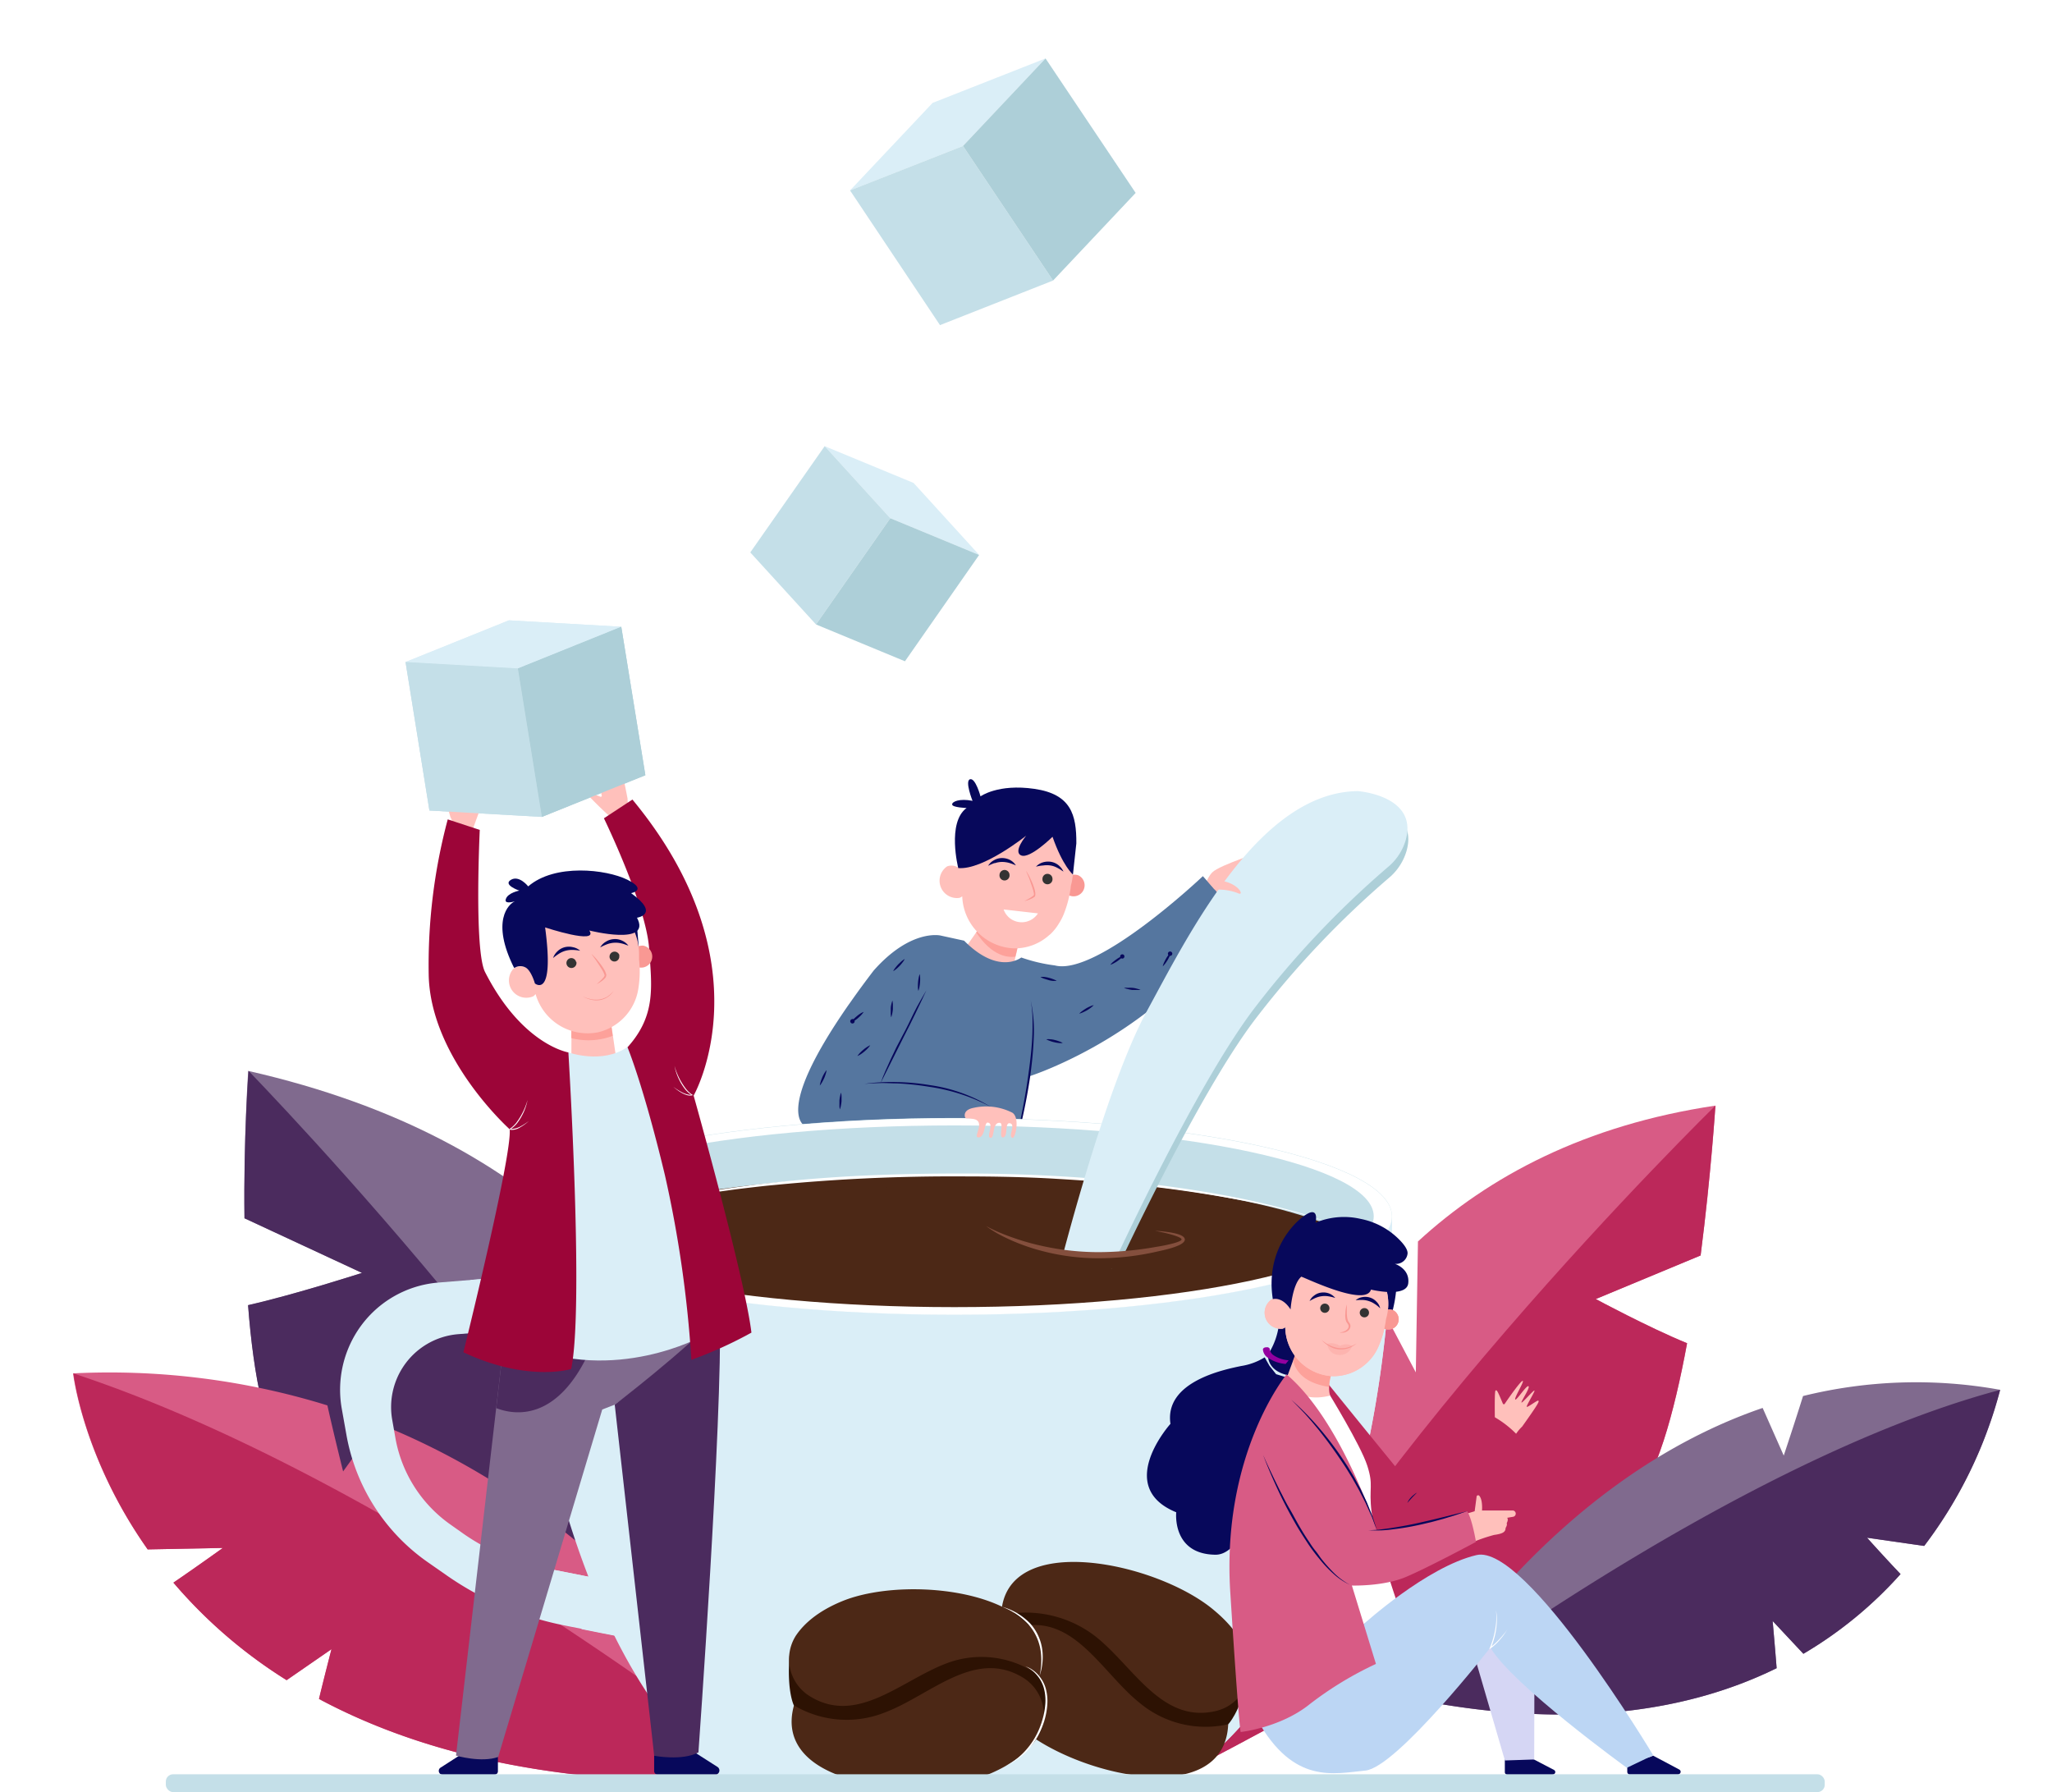 <svg id="Слой_1" data-name="Слой 1" xmlns="http://www.w3.org/2000/svg" viewBox="0 0 355 310"><defs><style>.cls-1{fill:#fff;}.cls-2{fill:#07085b;}.cls-3{fill:#daeef7;}.cls-4{fill:#c4dfe8;}.cls-5{fill:#adcfd8;}.cls-6{fill:#d85b85;}.cls-7{fill:#bc285a;}.cls-8{fill:#806a8e;}.cls-9{fill:#4b2b5e;}.cls-10{fill:#ffc0bb;}.cls-11{fill:#fc8d84;opacity:0.6;}.cls-11,.cls-14,.cls-24{isolation:isolate;}.cls-12{fill:#55769f;}.cls-13,.cls-14{fill:#4c2816;}.cls-14{opacity:0.5;}.cls-15{fill:#2d1203;}.cls-16{fill:#94009f;}.cls-17{fill:#d5d6f4;}.cls-18{fill:#bcd6f4;}.cls-19{fill:#844f3d;}.cls-20{fill:#06bfad;}.cls-21{fill:#9c0538;}.cls-22,.cls-24{fill:#f99893;}.cls-23{fill:#333;}.cls-24{opacity:0.3;}</style></defs><title>main screen4</title><g id="Layer_1" data-name="Layer 1"><rect class="cls-1" width="355" height="310"/><path class="cls-2" d="M281.52,303.7v2.84a.49.49,0,0,0,.52.43h8.13c.59,0,.81-.63.31-.89L286,303.7A5.13,5.13,0,0,1,281.52,303.7Z"/><path class="cls-2" d="M260.34,303.9v2.68a.45.45,0,0,0,.49.41h7.68c.56,0,.77-.6.3-.84l-4.31-2.25A4.88,4.88,0,0,1,260.34,303.9Z"/><polygon class="cls-3" points="107.5 108.42 107.5 108.42 107.5 108.42 88.04 107.31 70.16 114.52 70.14 114.53 70.14 114.53 70.14 114.53 70.14 114.53 89.6 115.63 107.48 108.42 107.5 108.42 107.5 108.42"/><polygon class="cls-4" points="74.29 140.21 70.16 114.52 89.6 115.63 93.75 141.31 74.29 140.21"/><polygon class="cls-5" points="107.48 108.42 111.65 134.1 93.75 141.31 89.6 115.63 107.48 108.42"/><path class="cls-6" d="M276.07,224.7l18.14-7.54c1.83-14,2.56-25.91,2.56-25.91-22.5,3.36-39.14,12.18-51.46,23.5l-.37,22.65-7.58-14.34c-28.33,33.65-27,80.73-27,80.73s60.87-31.84,71.88-43.44c4.25-4.48,7.39-15.8,9.64-28C285.17,229.61,276.07,224.7,276.07,224.7Z"/><path class="cls-7" d="M296.77,191.26s-68.09,66.62-86.43,112.54c0,0,60.87-31.84,71.88-43.44,4.25-4.48,7.39-15.8,9.64-28-6.69-2.74-15.79-7.64-15.79-7.64l18.14-7.54C296,203.13,296.77,191.26,296.77,191.26Z"/><path class="cls-8" d="M346,240.41a81.55,81.55,0,0,0-34.07,1.08c-1.47,4.71-3.34,10.3-3.34,10.3l-3.65-8.24c-38.19,13.07-59.4,50.56-59.4,50.56,27.1,5.19,47.11,1.68,61.82-5.54-.25-3.29-.69-8.17-.69-8.17l5.32,5.68a70.39,70.39,0,0,0,16.81-13.79C326,269.35,323,266,323,266l9.89,1.42A76.69,76.69,0,0,0,346,240.41Z"/><path class="cls-9" d="M307.36,288.57c-.25-3.29-.69-8.17-.69-8.17l5.32,5.68a70.39,70.39,0,0,0,16.81-13.79C326,269.35,323,266,323,266l9.89,1.42a76.62,76.62,0,0,0,13.15-27c-45.68,12.16-100.46,53.7-100.46,53.7C272.64,299.3,292.65,295.79,307.36,288.57Z"/><path class="cls-8" d="M62.63,220.19l-20.34-9.45c-.17-13.86.65-25.49.65-25.49,26.08,5.92,44.47,16.45,57.4,28.9l-2.77,22.06,11-13c28.67,36,20.45,81.65,20.45,81.65s-67.34-38.12-78.69-50.69c-4.38-4.85-6.47-16.22-7.4-28.36C51.19,223.89,62.63,220.19,62.63,220.19Z"/><path class="cls-9" d="M43,185.25S113.87,258,129,304.81c0,0-67.34-38.12-78.69-50.69-4.38-4.85-6.47-16.22-7.4-28.36,8.28-1.87,19.72-5.57,19.72-5.57L42.3,210.74C42.12,196.88,43,185.25,43,185.25Z"/><path class="cls-6" d="M12.64,237.57a127.51,127.51,0,0,1,44,5.54c1.16,5.21,2.72,11.42,2.72,11.42l6-8.32c47.4,18.87,69,61.57,69,61.57-35.89,2-61.25-4.3-79.16-13.89.83-3.47,2.16-8.61,2.16-8.61l-7.76,5.36A84.46,84.46,0,0,1,30,273.77c4.06-2.77,8.55-6,8.55-6l-13,.25C14.28,252.12,12.64,237.57,12.64,237.57Z"/><path class="cls-7" d="M55.18,293.89c.83-3.47,2.16-8.61,2.16-8.61l-7.76,5.36A84.46,84.46,0,0,1,30,273.77c4.06-2.77,8.55-6,8.55-6l-13,.25c-11.2-15.89-12.84-30.44-12.84-30.44,57.25,18.86,121.7,70.21,121.7,70.21C98.45,309.81,73.09,303.48,55.18,293.89Z"/><path class="cls-1" d="M191.49,290.62a4.53,4.53,0,0,1,1.22.57,5.42,5.42,0,0,1,1,.85,6.11,6.11,0,0,1,1.35,2.34,8.51,8.51,0,0,1,.32,2.7,12.17,12.17,0,0,1-.42,2.68,14.4,14.4,0,0,1-.93,2.55,12.93,12.93,0,0,1-1.45,2.28,11.34,11.34,0,0,1-4.19,3.3,10.91,10.91,0,0,0,2.17-1.53,12.26,12.26,0,0,0,1.8-1.94,13.34,13.34,0,0,0,1.37-2.26,14.47,14.47,0,0,0,.89-2.49,12.7,12.7,0,0,0,.42-2.6,8.19,8.19,0,0,0-.25-2.61,5.92,5.92,0,0,0-1.21-2.3A5.5,5.5,0,0,0,191.49,290.62Z"/><path class="cls-1" d="M194,292.23a11.94,11.94,0,0,0,.2-3.77,9.39,9.39,0,0,0-1.11-3.54c-.08-.13-.15-.27-.24-.4l-.26-.38a8.06,8.06,0,0,0-.59-.72q-.31-.35-.66-.66l-.36-.3-.18-.16-.19-.13a14,14,0,0,0-3.31-1.79,11.31,11.31,0,0,1,3.47,1.56,8.2,8.2,0,0,1,1.47,1.25,9.09,9.09,0,0,1,.63.74l.27.4a2.91,2.91,0,0,1,.25.42,8.27,8.27,0,0,1,.75,1.79,8.8,8.8,0,0,1,.33,1.9A9.94,9.94,0,0,1,194,292.23Z"/><path class="cls-10" d="M166.46,164.77s6.69,4.15,6.88,3.94,1.93-.78,1.91-1,.92-4.48.92-4.48l-5.14-5-4.57,6.52Z"/><path class="cls-10" d="M219,147.07s-8,2.55-9.27,3.83S208,155,208,155l1.79,2.12Z"/><path class="cls-11" d="M175.67,165.49c-1.26.16-4,0-6.78-4.19l2.14-3,5.14,5S176,164.35,175.67,165.49Z"/><path class="cls-12" d="M208.1,151.56S189.78,168.93,182.48,167a28.13,28.13,0,0,1-5.8-1.37s-3.88,3.15-9.89-2.91l-4.08-.89s-5.14-1.22-11.58,6.08c-1.46,1.91-2.76,3.68-3.92,5.34l-.36.5c-13.74,19.72-7.23,21.28-7.16,21.22l35.55,4.85,1.25-5.18,1.65-8.48s23.33-7.4,35.71-28.09Z"/><path class="cls-1" d="M181.26,157.7a2.8,2.8,0,0,1-5.32-.83Z"/><path class="cls-2" d="M175.24,199.85c.33-1.08.61-2.18.9-3.28s.53-2.2.78-3.31.47-2.22.68-3.33.4-2.24.57-3.36c.31-2.25.57-4.51.66-6.78a25.22,25.22,0,0,0-.52-6.77,20,20,0,0,1,.32,3.37c0,1.13,0,2.26-.07,3.39s-.17,2.25-.3,3.38-.28,2.24-.44,3.36c-.32,2.24-.73,4.47-1.17,6.69-.21,1.11-.44,2.22-.68,3.32S175.49,198.75,175.24,199.85Z"/><path class="cls-3" d="M92.4,220.52l-16.54,1.34a18.46,18.46,0,0,0-14,8.34h0a18.75,18.75,0,0,0-2.74,13.45l.82,4.6a34.11,34.11,0,0,0,14.09,22l3.31,2.31a53.83,53.83,0,0,0,20.25,8.6l14.56,2.89ZM94,271.2a36.73,36.73,0,0,1-13.78-5.86L78,263.77a23.26,23.26,0,0,1-9.59-15l-.55-3.14a12.66,12.66,0,0,1,1.86-9.15h0a12.62,12.62,0,0,1,9.54-5.69l11.26-.9,13.43,43.28Z"/><path class="cls-3" d="M100.64,281.82l8,1.59c.45-2.47.91-5,.91-5.17s-5.26-11.1-5.26-11.1l-2,.69,1.65,5.33-8-1.58Z"/><path class="cls-3" d="M92.4,220.52l-11,.89,3.54,8.91,5.54-.44,2.31,7.43a11.15,11.15,0,0,0,1.06-.51,68.94,68.94,0,0,0,1.31-7.28Z"/><path class="cls-3" d="M240.45,209.87l-.81-.1-74.46,1.83-75.26-1.85-.14.08a.53.53,0,0,0-.23.49c0,6.52,3.39,70,34.74,96.82,0,0,21.46,2.76,40.89,2.41,19.44.35,43.89-5.51,43.89-5.51,31.23-26.7,31.78-86.76,31.74-93.65A.51.51,0,0,0,240.45,209.87Z"/><path class="cls-3" d="M240.81,210.39a.51.51,0,0,0-.36-.52l-.81-.1-74.46,1.83-4.53-.11c15.92,8.28,30.7,20.48,31.46,37.33,1.22,27.35-17.75,54-45.55,59.63a143.16,143.16,0,0,0,18.62,1.1c19.44.35,43.89-5.51,43.89-5.51C240.3,277.34,240.85,217.28,240.81,210.39Z"/><path class="cls-4" d="M240.81,210.39c0,9.37-34,17-75.7,17s-75.56-7.6-75.56-17,33.83-17,75.56-17S240.81,201,240.81,210.39Z"/><path class="cls-13" d="M98.87,218.39l23.37,5.28L140.76,226l25.16.53,24.63-1.06,15.89-1.69,14-2.75,9.89-3.49s2.56-2,4.42-3.31c-10.79-6.42-38.49-11-70.86-11-32.83,0-60.76,4.7-71.18,11.27Z"/><path class="cls-14" d="M225.59,212.21a1.22,1.22,0,0,0-.85-.73,265.57,265.57,0,0,0-58-6.34h-.3a265.57,265.57,0,0,0-58,6.34,1.22,1.22,0,0,0-.85.73c-.29.67-.18,1.82,2.62,3.15a49.88,49.88,0,0,0,23.32,1.11,160.23,160.23,0,0,1,66,0,49.88,49.88,0,0,0,23.32-1.11C225.77,214,225.89,212.88,225.59,212.21Z"/><path class="cls-1" d="M102,210.9a78.78,78.78,0,0,1,7.83-2.28c2.67-.67,5.33-1.24,8-1.72s5.36-.93,8-1.31c1.35-.2,2.7-.37,4-.55s2.7-.33,4-.47c5.41-.6,10.84-1,16.27-1.24S161,203,166.41,203A283.59,283.59,0,0,1,199,204.82c5.4.66,10.78,1.49,16.11,2.59,2.66.56,5.31,1.18,7.94,1.9a68,68,0,0,1,7.75,2.52q-.94-.37-1.92-.69l-1.94-.61c-1.3-.39-2.61-.75-3.93-1.09q-3.94-1-8-1.77c-5.33-1-10.71-1.83-16.11-2.44s-10.81-1-16.23-1.32-10.86-.41-16.29-.41A315.55,315.55,0,0,0,133.82,205c-1.35.12-2.7.28-4,.43s-2.7.32-4,.51c-2.69.36-5.38.77-8,1.24s-5.34,1-8,1.6c-1.33.3-2.65.62-4,1S103.26,210.45,102,210.9Z"/><path class="cls-1" d="M165.11,193.43c-41.73,0-75.56,7.59-75.56,17s33.83,17,75.56,17,75.7-7.6,75.7-17S206.84,193.43,165.11,193.43Zm0,32.68c-40,0-72.4-7-72.4-15.72s32.41-15.71,72.4-15.71,72.55,7,72.55,15.71S205.1,226.11,165.11,226.11Z"/><path class="cls-15" d="M173.25,279.36s-3.9,7.49-2.52,10.86,39.93,11.7,39.93,11.7l1.82-3.65s1.93-1.88,3.36-7.84-29-13.25-29-13.25Z"/><path class="cls-13" d="M173.21,279.41A19.75,19.75,0,0,1,189.43,283c6.58,5.13,11.44,15.12,20.8,13a7.51,7.51,0,0,0,5.75-8.93c0-.15-.07-.29-.11-.43-.67-2.36-2.3-5.12-5.73-8C200.36,270.24,173.66,264.5,173.21,279.41Z"/><path class="cls-13" d="M212.48,298.27a17.78,17.78,0,0,1-15.33-3.71c-6.51-5.2-11.25-15.25-20.64-13.19a7.5,7.5,0,0,0-5.85,8.84c0,.15.06.3.1.45.64,2.36,2.24,5.14,5.63,8.09C186.07,307.19,211.85,313.18,212.48,298.27Z"/><path class="cls-10" d="M260,242.81a.2.2,0,0,0,.25.09.2.2,0,0,0,.09-.09c.67-1,2.82-4.05,3.1-3.94s-1.5,2.94-1.3,3.21,1.94-2.5,2.29-2.29-1.33,2.68-1.21,2.82,2-2.07,2.23-2.07-1.41,2.59-1.32,2.8,1.85-1.19,2-1.05.26.2-2.8,4.49a7.19,7.19,0,0,0-1.43,1.9l-1.61.51-1.64-1.63s-.16-6.79.07-7S259.08,240.61,260,242.81Z"/><path class="cls-2" d="M221.25,229.18a12.16,12.16,0,0,1-1.87,5.1s-.35,2.56,3,3.5,3.52-4.43,3.55-4.74-.34-3.23-.34-3.23Z"/><path class="cls-2" d="M218.79,234.8a10.92,10.92,0,0,1-4.09,1.5c-3,.63-13.28,2.7-12.21,10,0,0-9.79,10.88,1,15.3,0,0-.78,7.24,6.76,7.34S220.72,243,220.72,243l2.19-4.63-2.14-.66-1.15-1.45Z"/><path class="cls-16" d="M220.25,234.38a1.47,1.47,0,0,1-.58-1c0-.13-.12-.25-.32-.32a1,1,0,0,0-.3,0h0c-.34,0-.58.2-.56.4a1.91,1.91,0,0,0,.77,1.35,6.42,6.42,0,0,0,3.16,1.13l.52-.63A5.33,5.33,0,0,1,220.25,234.38Z"/><polygon class="cls-17" points="254.2 283.42 260.35 304.53 265.42 304.36 265.47 284.74 257.67 279.36 254.2 283.42"/><path class="cls-7" d="M229.82,239.44s13.1,16.19,15.32,18.76l13.27-13.15a17.4,17.4,0,0,1,4,3.09s-5.35,12.41-10,15.67L243.18,270l1.76,4.23-3.3,2.58L240,272.7l-4.75-10.58-4.5-14.07-.86-7Z"/><path class="cls-1" d="M229.87,241s5.53,9,6.67,12.53.23,3.77.74,8,4.38,15.55,4.38,15.55l-6.43,4.35s-3.48-11.15-3.48-11.61S228.51,249,228.51,249l-2.68-7.6Z"/><path class="cls-18" d="M235.85,281s11-10,19.6-12S286,303.62,286,303.62l-4.55,2.18S261.6,291.44,257.84,285c0,0-16.23,20.77-21.64,21.28s-12.36,2.46-18.63-8.69S235.85,281,235.85,281Z"/><path class="cls-10" d="M224.86,232.24l-2.45,6.63s1.78,4,7.71,2.55c0,0-.62-1.41.39-4.24S224.86,232.24,224.86,232.24Z"/><path class="cls-11" d="M224.86,232.24l-1.15,3.09c.54,2.32,2.48,4,6.23,4.58a8.81,8.81,0,0,1,.57-2.73C231.53,234.28,224.86,232.24,224.86,232.24Z"/><path class="cls-10" d="M253.85,261.81l1.27-.39.34-2.56a.23.23,0,0,1,.28-.19.18.18,0,0,1,.1,0c.72.63.55,2.62.55,2.62h5.36a.55.55,0,0,1,0,1.09l-1,.17c.26.36-.09.93-.09.93.15.34-.19.83-.19.83,0,.71-.5,1-2,1.21a30.08,30.08,0,0,0-4.33,1.53Z"/><path class="cls-6" d="M222.58,237.75s-11.27,13.65-9.74,37.67,1.8,24.19,1.8,24.19,6.92-.74,12-4.86a60.19,60.19,0,0,1,11.4-6.92l-4.16-13.56s5.41.18,9.34-1.48,12.13-6.07,12.13-6.07-.68-4.06-1.54-5.31c0,0-10.42,3.2-15.66,3.26C238.19,264.7,232.1,245.79,222.58,237.75Z"/><path class="cls-2" d="M223.4,242.13a47.58,47.58,0,0,1,4.78,4.85,56.08,56.08,0,0,1,4.14,5.44l.47.71c.16.24.32.47.46.72l.89,1.46c.15.24.28.5.42.75l.4.75.41.75c.13.25.25.52.37.77l.73,1.55.64,1.58.32.8.26.81c.18.54.36,1.08.53,1.62-.21-.52-.42-1-.62-1.58l-.31-.8-.35-.77-.7-1.56-.77-1.51c-.13-.25-.25-.51-.39-.76l-.41-.74-.42-.74c-.14-.24-.27-.49-.42-.73l-.89-1.45-.46-.71-.48-.71q-1.89-2.82-4-5.45l-1.09-1.31c-.37-.42-.74-.85-1.12-1.27C225,243.75,224.2,242.93,223.4,242.13Z"/><path class="cls-2" d="M218.53,251.7c.92,2.1,1.92,4.17,2.94,6.22.52,1,1,2,1.59,3s1.1,2,1.68,3,1.19,2,1.82,2.9a13.34,13.34,0,0,0,1,1.42c.36.42.67.92,1,1.36a26.16,26.16,0,0,0,2.27,2.55,11.92,11.92,0,0,0,2.73,2,11,11,0,0,1-2.86-1.9,20.74,20.74,0,0,1-2.37-2.5,31,31,0,0,1-2.07-2.76c-.65-1-1.26-1.93-1.85-2.92-1.16-2-2.23-4-3.21-6.09S219.32,253.81,218.53,251.7Z"/><path class="cls-2" d="M236.74,264.7a19.6,19.6,0,0,0,2.17-.14c.73-.09,1.45-.18,2.16-.3,1.44-.23,2.87-.49,4.29-.81s2.83-.64,4.25-1l4.24-1.06-2.07.71-2.09.64-2.12.57c-.71.16-1.42.34-2.13.49-1.43.31-2.87.56-4.33.73A20.61,20.61,0,0,1,236.74,264.7Z"/><path class="cls-2" d="M245.14,258.2c-.29.3-.58.58-.85.87l-.41.45-.41.46a3.23,3.23,0,0,1,.68-1,3,3,0,0,1,.46-.41A2.8,2.8,0,0,1,245.14,258.2Z"/><path class="cls-1" d="M260.14,282.7c-.23.29-.47.56-.72.83s-.51.53-.78.77a5.68,5.68,0,0,1-.6.5,11.47,11.47,0,0,0,.43-1.29,11.28,11.28,0,0,0,.36-1.63,10.23,10.23,0,0,0,.13-1.66,7.71,7.71,0,0,0-.15-1.66,10.24,10.24,0,0,1,.05,1.66,11.28,11.28,0,0,1-.19,1.64,14.82,14.82,0,0,1-.37,1.6,14.38,14.38,0,0,1-.54,1.56l-.12.28.25-.17a7.2,7.2,0,0,0,.86-.71,9.58,9.58,0,0,0,.76-.8c.24-.28.48-.57.69-.87s.41-.61.6-.93A7.2,7.2,0,0,1,260.14,282.7Z"/><path class="cls-15" d="M177.24,287.54a6.69,6.69,0,0,1,3.64,5.71c.1,2.53-.09,5.59-1.34,7.07-2.34,2.78-41.57-1.27-41.57-1.27l-.61-4s-1.25-2.39-.78-8.51S168.24,283,168.24,283Z"/><path class="cls-13" d="M179.84,289.91A17,17,0,0,0,164,287.64c-7.83,2.84-15.53,10.83-23.76,5.86a7.54,7.54,0,0,1-2.71-10.3c.07-.12.14-.24.22-.35,1.37-2,3.77-4.15,7.92-5.86C157.51,272.12,184,275.59,179.84,289.91Z"/><path class="cls-13" d="M137.36,295a17.85,17.85,0,0,0,15.72,1.23c7.79-2.93,15.4-11,23.69-6.15a7.53,7.53,0,0,1,2.83,10.27c-.07.12-.14.24-.22.36-1.34,2-3.71,4.19-7.85,6C159.73,311.7,133.37,309.38,137.36,295Z"/><path class="cls-1" d="M177.41,288.26a4.47,4.47,0,0,1,1.2.59,5.53,5.53,0,0,1,1,.87,6,6,0,0,1,1.31,2.37,8.2,8.2,0,0,1,.27,2.7,12.76,12.76,0,0,1-.46,2.67,13.73,13.73,0,0,1-1,2.53,12.44,12.44,0,0,1-1.49,2.26,11.31,11.31,0,0,1-4.25,3.22A10.94,10.94,0,0,0,176.2,304a13.29,13.29,0,0,0,1.83-1.92,12.86,12.86,0,0,0,1.4-2.23,13.66,13.66,0,0,0,.94-2.47,12.79,12.79,0,0,0,.47-2.6,8.17,8.17,0,0,0-.21-2.61,5.81,5.81,0,0,0-1.18-2.32A5.62,5.62,0,0,0,177.41,288.26Z"/><path class="cls-1" d="M179.84,289.91a12.18,12.18,0,0,0,.26-3.76,8.82,8.82,0,0,0-2.12-5.08,12.15,12.15,0,0,0-4.64-3.13,10.73,10.73,0,0,1,4.89,2.9,8.43,8.43,0,0,1,2.15,5.29A10.11,10.11,0,0,1,179.84,289.91Z"/><path class="cls-5" d="M235.07,138.7c-17.16.11-29.35,25-36.56,38.15-6.15,11.23-12.76,35.43-14.56,42.25l8.36.36,1.72-1.6c4.06-8.58,15-31,23.31-41.79a161.31,161.31,0,0,1,22.91-24.18,9.57,9.57,0,0,0,3.06-4.61C245.62,139.46,235.07,138.7,235.07,138.7Z"/><path class="cls-3" d="M183.36,219.08s7.83-30.94,15-44.08,19.4-38,36.56-38.15c0,0,10.55.76,8.24,8.58A9.57,9.57,0,0,1,240.1,150a161.31,161.31,0,0,0-22.91,24.18c-10.44,13.58-24.92,45.24-24.92,45.24Z"/><path class="cls-13" d="M174.56,214.64a54.48,54.48,0,0,0,23.28,2.2c9.81-.93-11.78,4.21-11.9,4.33a25.43,25.43,0,0,1-6.91-1.75c-3.21-1.26-4.4,2.64-5.8,1.3s-1.14-1.69-.74-2.2S174.56,214.64,174.56,214.64Z"/><path class="cls-19" d="M170.59,212.09c.75.4,1.52.77,2.3,1.1s1.57.64,2.37.91a40.83,40.83,0,0,0,4.86,1.39,45.48,45.48,0,0,0,10,1.11,57.86,57.86,0,0,0,10-.93c.84-.13,1.66-.29,2.47-.49a10,10,0,0,0,1.18-.35c.8-.32,1-.53-.27-1-.38-.14-.79-.26-1.2-.37-.82-.21-1.65-.39-2.49-.55a24.2,24.2,0,0,1,2.55.26,11,11,0,0,1,1.27.27c1.55.43,1.88,1.21.39,1.94a10.9,10.9,0,0,1-1.24.47c-.83.26-1.66.45-2.5.63a45.57,45.57,0,0,1-10.21,1.18,38.58,38.58,0,0,1-10.2-1.37,34.45,34.45,0,0,1-4.85-1.71c-.79-.35-1.56-.72-2.31-1.13A19.57,19.57,0,0,1,170.59,212.09Z"/><path class="cls-10" d="M209.1,152.28h-.22v.12l1.2,1.42.34.07a9.55,9.55,0,0,1,3.74.61C215.56,155.22,214,151.86,209.1,152.28Z"/><path class="cls-2" d="M160.27,171.29c-.63,1.36-1.26,2.71-1.92,4.06s-1.31,2.68-2,4l-2,4-1,2-1,2c.5-1.42,1.13-2.78,1.75-4.14s1.29-2.7,2-4,1.35-2.66,2-4S159.53,172.59,160.27,171.29Z"/><path class="cls-2" d="M149.56,187.49a33.11,33.11,0,0,1,5.63-.31,39.55,39.55,0,0,1,5.64.52,27.65,27.65,0,0,1,10.59,3.78A32.52,32.52,0,0,0,160.77,188a47.55,47.55,0,0,0-5.58-.59c-.94,0-1.88-.08-2.82-.06S150.49,187.42,149.56,187.49Z"/><path class="cls-10" d="M175.12,192.47a10,10,0,0,0-6.46-.88l-.29.06c-1.59.34-1.53,1.21-1.42,1.61a.34.34,0,0,0,.29.21,5.81,5.81,0,0,1,1,.07c2.49.29,0,3.17,1,3.21,1.23.06,1-2.64,1.64-2.56,1.2.13-.33,2.47.46,2.64s.25-2.73,1.64-2.6c.74.07-.29,2.68.58,2.52s.24-2.52,1.08-2.45c1.25.11-.38,2.37.54,2.53C175.67,196.92,176.49,193.29,175.12,192.47Z"/><path class="cls-2" d="M156.52,165.89a3.12,3.12,0,0,1-.4.62,6.33,6.33,0,0,1-.47.56c-.17.17-.34.34-.53.5a4.12,4.12,0,0,1-.6.43,3.12,3.12,0,0,1,.4-.62c.15-.2.31-.38.47-.56l.53-.5A3.64,3.64,0,0,1,156.52,165.89Z"/><path class="cls-2" d="M159.11,168.5a3.65,3.65,0,0,1,.08.74,7,7,0,0,1-.12,1.45,3.47,3.47,0,0,1-.19.72,3.05,3.05,0,0,1-.08-.74,7,7,0,0,1,.12-1.45A3.47,3.47,0,0,1,159.11,168.5Z"/><path class="cls-2" d="M180,169a3.05,3.05,0,0,1,.74,0,5.57,5.57,0,0,1,.71.14,6.12,6.12,0,0,1,.69.22,3.39,3.39,0,0,1,.67.31,4.57,4.57,0,0,1-.74,0,3,3,0,0,1-.71-.15l-.69-.21A3.39,3.39,0,0,1,180,169Z"/><path class="cls-2" d="M186.71,175.34a3.64,3.64,0,0,1,.56-.48c.2-.15.4-.28.61-.41s.42-.23.64-.33a3.43,3.43,0,0,1,.7-.25,3.71,3.71,0,0,1-.56.49,6.25,6.25,0,0,1-.6.4c-.21.12-.43.23-.65.33A3.43,3.43,0,0,1,186.71,175.34Z"/><path class="cls-2" d="M86.14,302.52v3.88a.58.58,0,0,1-.57.59h-9a.66.66,0,0,1-.35-1.22l5.06-3.25A4.78,4.78,0,0,0,86.14,302.52Z"/><path class="cls-2" d="M192.09,166.89a3.26,3.26,0,0,1,.52-.53c.18-.15.37-.3.57-.44a4.9,4.9,0,0,1,.62-.38.37.37,0,0,1,.27-.45.37.37,0,0,1,.45.27.38.38,0,0,1-.27.45.42.42,0,0,1-.29-.05c-.19.16-.38.31-.58.45a4.9,4.9,0,0,1-.62.38A2.87,2.87,0,0,1,192.09,166.89Z"/><path class="cls-2" d="M194.45,170.88a4.45,4.45,0,0,1,.73,0,4.45,4.45,0,0,1,.73,0,3.42,3.42,0,0,1,.71.13,4.41,4.41,0,0,1,.7.23,4.45,4.45,0,0,1-.73,0h-.73a5.57,5.57,0,0,1-.71-.14A3.55,3.55,0,0,1,194.45,170.88Z"/><path class="cls-2" d="M201.16,167.17a2.9,2.9,0,0,1,.24-.7c.1-.22.21-.44.33-.65s.26-.41.4-.61a.38.38,0,0,1,.6-.47.37.37,0,0,1-.07.53.34.34,0,0,1-.29.08c-.1.22-.21.44-.33.65s-.26.41-.4.61A5.23,5.23,0,0,1,201.16,167.17Z"/><path class="cls-2" d="M181,179.78a3.05,3.05,0,0,1,.74,0,3.59,3.59,0,0,1,.73.12,5.64,5.64,0,0,1,.7.21,3.55,3.55,0,0,1,.69.31,3.05,3.05,0,0,1-.74,0,6,6,0,0,1-.72-.13,4.44,4.44,0,0,1-.71-.21A4.23,4.23,0,0,1,181,179.78Z"/><path class="cls-2" d="M154.39,173.08a4.41,4.41,0,0,1,.08.73c0,.24,0,.49,0,.73a5.83,5.83,0,0,1-.1.73,4.38,4.38,0,0,1-.19.71,3.05,3.05,0,0,1-.08-.74c0-.24,0-.49,0-.73a3,3,0,0,1,.09-.72A4.41,4.41,0,0,1,154.39,173.08Z"/><path class="cls-2" d="M145.51,189a4.53,4.53,0,0,1,.08.74v.73a5.93,5.93,0,0,1-.1.72,3.55,3.55,0,0,1-.19.71,3,3,0,0,1-.08-.73c0-.24,0-.49,0-.73a4.42,4.42,0,0,1,.1-.73A4.38,4.38,0,0,1,145.51,189Z"/><path class="cls-2" d="M149.42,175.05a5,5,0,0,1-.46.57c-.17.18-.35.34-.53.5s-.39.3-.59.44a.38.38,0,1,1-.47-.26.39.39,0,0,1,.3,0,6.15,6.15,0,0,1,.53-.49,4.92,4.92,0,0,1,.58-.44A2.7,2.7,0,0,1,149.42,175.05Z"/><path class="cls-2" d="M143,185.11a3.44,3.44,0,0,1-.17.72,5.54,5.54,0,0,1-.25.68c-.1.22-.21.44-.33.65a3.75,3.75,0,0,1-.42.62,4.55,4.55,0,0,1,.17-.73c.07-.23.16-.46.25-.68a5.67,5.67,0,0,1,.33-.65A3.67,3.67,0,0,1,143,185.11Z"/><path class="cls-2" d="M150.55,180.81a3.19,3.19,0,0,1-.46.57c-.17.18-.35.34-.53.5a6.31,6.31,0,0,1-.58.44,4.13,4.13,0,0,1-.65.36,4.41,4.41,0,0,1,.47-.58,6.15,6.15,0,0,1,.53-.49,4.92,4.92,0,0,1,.58-.44A3.63,3.63,0,0,1,150.55,180.81Z"/><path class="cls-10" d="M103.87,137.82a.18.18,0,0,0,.23-.11.14.14,0,0,0,0-.09c-.22-1.08-.92-4.48-.65-4.6s1,2.88,1.31,2.91-.43-2.89-.08-3,1,2.6,1.11,2.61-.12-2.64,0-2.82.83,2.6,1,2.67.38-2,.56-2,.3,0,1.22,4.75a6.57,6.57,0,0,0,.36,2.16l-.69,1.41-2.13.07c-1.6-1.41-3.14-2.9-4.59-4.46C101.63,137.08,101.84,137,103.87,137.82Z"/><path class="cls-10" d="M82,138.88a.2.2,0,0,1-.27,0,.25.25,0,0,1,0-.07c-.29-1.07-1.22-4.41-1.5-4.4s.41,3,.15,3.2-.93-2.77-1.29-2.7.34,2.74.19,2.83-1.08-2.4-1.31-2.49.44,2.7.29,2.85-1.24-1.61-1.4-1.53-.29.1,1.07,4.78a6.38,6.38,0,0,1,.66,2.09l1.25.94,1.93-.91s2.21-5.87,2.06-6.08S83.38,137.24,82,138.88Z"/><polygon class="cls-10" points="98.87 177.19 98.84 185.37 106.75 184.14 105.43 174.94 98.87 177.19"/><path class="cls-11" d="M106,179.18l-.61-4.23-6.57,3v1.62A11.83,11.83,0,0,0,106,179.18Z"/><path class="cls-2" d="M113.17,302.09v4.26a.64.64,0,0,0,.63.64h9.94a.74.74,0,0,0,.72-.74.73.73,0,0,0-.33-.6l-5.58-3.56A5.29,5.29,0,0,1,113.17,302.09Z"/><path class="cls-8" d="M122.24,229.7c0-.91,2.35,1.78,2.3,1-.92-15.13-30.37-2.45-30.37-2.45L87,233.55l-8.11,70.14s4.41,1.28,7.3.23l18-60.1,2.21-.86S116.18,236.11,122.24,229.7Z"/><path class="cls-20" d="M124.58,231.35v.54C124.59,231.7,124.58,231.52,124.58,231.35Z"/><path class="cls-20" d="M124.6,231.9v.58A5.61,5.61,0,0,0,124.6,231.9Z"/><path class="cls-20" d="M124.62,232.56v.63Q124.64,232.88,124.62,232.56Z"/><path class="cls-20" d="M124.54,230.7v0Z"/><path class="cls-9" d="M124.54,227.29c-6.07,6.43-18.19,15.7-18.19,15.7l-2.21.86,2.21-.86,6.83,60.73s4.87.93,7.65-.59C120.83,303.13,125,245.33,124.54,227.29Z"/><path class="cls-20" d="M78.87,303.7a19.38,19.38,0,0,0,4,.63A19.38,19.38,0,0,1,78.87,303.7Z"/><path class="cls-20" d="M85.32,304.19a5.58,5.58,0,0,1-.59.09A5.58,5.58,0,0,0,85.32,304.19Z"/><path class="cls-20" d="M82.89,304.35a13,13,0,0,0,1.53,0A13,13,0,0,1,82.89,304.35Z"/><path class="cls-9" d="M87,233.58l-1.15,10c3.06,1.19,10.53,2.46,16.16-9.9,1.77-3.9,2.23-6.7,1.9-8.72a81.2,81.2,0,0,0-9.72,3.31Z"/><path class="cls-3" d="M114,192.7c-.34,0-5.44-11.6-5.44-11.6-4.36,3.07-10.28.93-10.28.93s-23.83,43.79-7.85,50.62,31-1.48,31-1.48,3.4-8.88,3.4-9.22S114.34,192.7,114,192.7Z"/><path class="cls-21" d="M83,143.56s-1,20.78.91,24.58c6.43,12.63,14.42,13.91,14.42,13.91s2.74,44.19.48,54.77c0,0-7.54,2.33-18.64-2.9,0,0,8.5-34.25,8-38.58,0,0-13.6-12.18-14-26.51a97.49,97.49,0,0,1,3.29-27.09Z"/><path class="cls-21" d="M119.61,235.23a202.06,202.06,0,0,0-4.59-32c-3.74-15.59-6.46-22.07-6.46-22.07,5-5.55,4.18-10.57,3.74-17.07-.51-7.52-7.82-22.54-7.82-22.54l4.93-3.24C133,166.82,120,189.52,120,189.52s8.84,31.41,10,41A71.34,71.34,0,0,1,119.61,235.23Z"/><path class="cls-1" d="M88.39,195.29a5.36,5.36,0,0,0,1-.9,9.65,9.65,0,0,0,1.88-4.11,12,12,0,0,1-2,4,5.5,5.5,0,0,1-1.1,1l.06.06v.09A2.56,2.56,0,0,0,90,195a8.53,8.53,0,0,0,1.51-1.09,10.7,10.7,0,0,1-1.57,1A3.34,3.34,0,0,1,88.39,195.29Z"/><path class="cls-1" d="M119.77,189.37a4.89,4.89,0,0,1-1.08-1,11.58,11.58,0,0,1-2-4,9.53,9.53,0,0,0,1.88,4.11,5,5,0,0,0,1,.9,2.15,2.15,0,0,1-.67-.07,5.12,5.12,0,0,1-.85-.32,10.7,10.7,0,0,1-1.57-1,8.53,8.53,0,0,0,1.51,1.09,4.7,4.7,0,0,0,.87.36,1.7,1.7,0,0,0,1,0H120Z"/><polygon class="cls-3" points="107.5 108.42 107.5 108.42 107.5 108.42 88.04 107.31 70.16 114.52 70.14 114.53 70.14 114.53 70.14 114.53 70.14 114.53 89.6 115.63 107.48 108.42 107.5 108.42 107.5 108.42"/><polygon class="cls-4" points="74.29 140.21 70.16 114.52 89.6 115.63 93.75 141.31 74.29 140.21"/><polygon class="cls-5" points="107.48 108.42 111.65 134.1 93.75 141.31 89.6 115.63 107.48 108.42"/><polygon class="cls-3" points="169.41 96.01 169.41 96.01 169.41 96.01 158.05 83.54 142.67 77.18 142.65 77.17 142.65 77.17 142.65 77.17 142.65 77.17 154.02 89.64 169.39 96 169.41 96.01 169.41 96.01"/><polygon class="cls-4" points="129.8 95.56 142.67 77.18 154.02 89.64 141.17 108.02 129.8 95.56"/><polygon class="cls-5" points="169.39 96 156.56 114.39 141.17 108.02 154.02 89.64 169.39 96"/><polygon class="cls-3" points="180.9 10.1 180.9 10.1 180.9 10.1 161.34 17.8 147.06 32.94 147.05 32.96 147.05 32.96 147.05 32.96 147.05 32.96 166.6 25.25 180.88 10.11 180.9 10.1 180.9 10.1"/><polygon class="cls-4" points="162.62 56.24 147.06 32.94 166.6 25.25 182.18 48.53 162.62 56.24"/><polygon class="cls-5" points="180.88 10.11 196.47 33.37 182.18 48.53 166.6 25.25 180.88 10.11"/><rect class="cls-4" x="28.69" y="306.92" width="286.99" height="3.08" rx="1.25" ry="1.25"/><path class="cls-2" d="M240.3,217.76c.07,0,2.65,1.78.34,10.08a11.4,11.4,0,0,1-1.7.59l.37-4.2-1.47-5.45,1.79-1.44Z"/><path class="cls-22" d="M238.48,227.81a1.77,1.77,0,1,0,2.49-1.19A2,2,0,0,0,238.48,227.81Z"/><path class="cls-10" d="M237.76,234.24a8.28,8.28,0,0,0,.78-1.47,17.16,17.16,0,0,0,1.19-4.17,4,4,0,0,1,.17-.83A9.19,9.19,0,1,0,221.81,225a2,2,0,0,0-1.77-.25,2.78,2.78,0,0,0,1.89,5.08,1.76,1.76,0,0,0,.42-.24,8.64,8.64,0,0,0,8,8.46,8.25,8.25,0,0,0,5.73-2l.33-.27A8.36,8.36,0,0,0,237.76,234.24Z"/><path class="cls-22" d="M233,225.64v1.55a6.34,6.34,0,0,0,.07.75,2,2,0,0,0,.21.67v.06l.06.08a.94.94,0,0,1,.12.18,2,2,0,0,1,.1.21.89.89,0,0,1,0,.23,1,1,0,0,1-.36.8,1.71,1.71,0,0,1-.74.36,2.1,2.1,0,0,1-.79,0,3.16,3.16,0,0,0,.74-.16,1.49,1.49,0,0,0,.6-.39.76.76,0,0,0,.23-.59v-.15l-.06-.14a.64.64,0,0,0-.1-.13l-.13-.18a1.91,1.91,0,0,1-.24-.8,3.57,3.57,0,0,1,0-.8A6.24,6.24,0,0,1,233,225.64Z"/><path class="cls-23" d="M230,226.34a.8.8,0,1,1-.76-.84.8.8,0,0,1,.76.84Z"/><path class="cls-23" d="M236.84,227.12a.8.8,0,1,1-.76-.84.79.79,0,0,1,.76.82Z"/><path class="cls-22" d="M229.63,232.45a2.7,2.7,0,0,1,2.21.38,2,2,0,0,1,2.08,0,2.21,2.21,0,0,1-2.4,1.54A2,2,0,0,1,229.63,232.45Z"/><path class="cls-23" d="M228.65,231.79a8.27,8.27,0,0,0,.66.51,7.24,7.24,0,0,0,.71.41,5.33,5.33,0,0,0,1.56.48,4.16,4.16,0,0,0,1.61-.12,6.34,6.34,0,0,0,1.5-.68,4.63,4.63,0,0,1-.68.48,3.6,3.6,0,0,1-.77.36,4,4,0,0,1-.83.18,3.88,3.88,0,0,1-2.46-.55A5,5,0,0,1,228.65,231.79Z"/><path class="cls-2" d="M231,224.52a9.63,9.63,0,0,0-1.18-.28,4,4,0,0,0-2.18.26c-.18.06-.35.17-.53.25s-.35.2-.55.29a3.84,3.84,0,0,1,.35-.54,2.85,2.85,0,0,1,.49-.43,2.43,2.43,0,0,1,1.24-.48,2.7,2.7,0,0,1,1.32.17A2.6,2.6,0,0,1,231,224.52Z"/><path class="cls-2" d="M234.53,224.92a2.39,2.39,0,0,1,1.16-.54,2.73,2.73,0,0,1,1.33.08,2.52,2.52,0,0,1,1.12.72,2.25,2.25,0,0,1,.4.52,3.13,3.13,0,0,1,.24.6c-.18-.13-.32-.28-.48-.4a3.82,3.82,0,0,0-.48-.34,3.72,3.72,0,0,0-1-.49,3.81,3.81,0,0,0-1.1-.2A9.48,9.48,0,0,0,234.53,224.92Z"/><path class="cls-22" d="M183.86,152.75a1.91,1.91,0,1,0,2.66-1.35A2.14,2.14,0,0,0,183.86,152.75Z"/><path class="cls-10" d="M183.22,159.7a9.19,9.19,0,0,0,.82-1.59,19.23,19.23,0,0,0,1.19-4.54c0-.3.1-.6.17-.9a10.13,10.13,0,0,0,.08-3.84,9.92,9.92,0,0,0-19.69,1.26,2.15,2.15,0,0,0-1.92-.23,3,3,0,0,0,2.15,5.45,2.51,2.51,0,0,0,.45-.26,9.34,9.34,0,0,0,8.88,9,8.89,8.89,0,0,0,6.14-2.27,3.27,3.27,0,0,0,.35-.3A8.49,8.49,0,0,0,183.22,159.7Z"/><path class="cls-23" d="M174.65,151.34a.87.87,0,0,1-1.73.19.6.6,0,0,1,0-.19.88.88,0,0,1,.89-.85A.87.87,0,0,1,174.65,151.34Z"/><path class="cls-23" d="M182.08,152a.87.87,0,0,1-1.73.19.6.6,0,0,1,0-.19.86.86,0,0,1,.88-.84h0A.87.87,0,0,1,182.08,152Z"/><path class="cls-2" d="M175.75,149.7a9.06,9.06,0,0,0-1.23-.45,4.87,4.87,0,0,0-1.2-.15,4,4,0,0,0-1.19.21H172l-.15.06-.3.12c-.2.08-.39.19-.61.27a4.51,4.51,0,0,1,.44-.54,2.58,2.58,0,0,1,.57-.41,2.68,2.68,0,0,1,1.38-.38,2.93,2.93,0,0,1,1.39.32A2.75,2.75,0,0,1,175.75,149.7Z"/><path class="cls-2" d="M179.23,149.92a2.63,2.63,0,0,1,1.17-.74,3.11,3.11,0,0,1,1.42-.1,2.79,2.79,0,0,1,1.31.59,3.86,3.86,0,0,1,.49.5,3.58,3.58,0,0,1,.36.59c-.21-.11-.38-.25-.56-.36l-.28-.16-.14-.08-.14-.07a3.62,3.62,0,0,0-1.15-.38,4.09,4.09,0,0,0-1.21,0A6.87,6.87,0,0,0,179.23,149.92Z"/><path class="cls-22" d="M177.51,150.62a11.6,11.6,0,0,1,.8,1.47,12.35,12.35,0,0,1,.62,1.56,3.93,3.93,0,0,1,.18.84v.36a.34.34,0,0,1-.05.14v.07h0l-.08.07-.18.13a4.2,4.2,0,0,1-.77.37,4.55,4.55,0,0,1-.8.23,10,10,0,0,0,1.41-.82l.15-.13.07-.06h0a.86.86,0,0,0,0-.32,6.66,6.66,0,0,0-.19-.77c-.15-.52-.35-1-.53-1.56S177.68,151.15,177.51,150.62Z"/><path class="cls-2" d="M169.63,137.76s3-2.22,9.33-1.3,7.28,4.48,7.25,9.43l-.59,5.39s-1.76-1.46-3.53-6.53c0,0-3.9,3.85-5.41,3.23s.86-3.43.86-3.43-7.47,6-11.76,5.61c0,0-2-7.87,1.44-10.39,0,0-2.4-.08-2.49-.58s1.24-1.12,3.52-.66c0,0-1.38-3.46-.43-3.73S169.63,137.76,169.63,137.76Z"/><path class="cls-1" d="M179.57,158a3.35,3.35,0,0,1-4.63,1,3.31,3.31,0,0,1-1.31-1.68Z"/><polygon class="cls-2" points="110.22 160.49 110.7 166.11 109.82 166.67 108.19 159.83 110.22 160.49"/><path class="cls-22" d="M109,165.53a1.92,1.92,0,1,0,2.28-1.95A2.17,2.17,0,0,0,109,165.53Z"/><path class="cls-10" d="M110.48,170.7a18.11,18.11,0,0,0,.08-4.71v-.93a10,10,0,0,0-20,0,9.84,9.84,0,0,0,.25,2.23,2.14,2.14,0,0,0-1.93.23,3,3,0,0,0,3.4,4.81,2.22,2.22,0,0,0,.38-.37,9.35,9.35,0,0,0,10.8,6.61A9.18,9.18,0,0,0,110.48,170.7Z"/><path class="cls-23" d="M99.71,166.38a.87.87,0,1,1-1.7.37.86.86,0,0,1,.66-1h0a.85.85,0,0,1,1,.67Z"/><path class="cls-23" d="M107.12,165.26a.87.87,0,0,1-.65,1.05.86.86,0,0,1-1-.65v0a.87.87,0,0,1,1.7-.37Z"/><path class="cls-22" d="M100.82,172.35a5.65,5.65,0,0,0,1.4.48,4.47,4.47,0,0,0,1.46.06,3.93,3.93,0,0,0,1.37-.48,5.67,5.67,0,0,0,1.13-1,4.11,4.11,0,0,1-1.06,1.06,3.47,3.47,0,0,1-1.42.54,3.84,3.84,0,0,1-1.51-.1A4.55,4.55,0,0,1,100.82,172.35Z"/><path class="cls-2" d="M100.37,164.46a8.08,8.08,0,0,0-1.3-.14,4.45,4.45,0,0,0-1.21.14,4.08,4.08,0,0,0-1.11.49,10,10,0,0,0-1.07.77,2.88,2.88,0,0,1,.77-1.17,2.78,2.78,0,0,1,1.25-.7,2.89,2.89,0,0,1,1.43,0A2.63,2.63,0,0,1,100.37,164.46Z"/><path class="cls-2" d="M103.83,163.89a2.67,2.67,0,0,1,1-1,2.88,2.88,0,0,1,1.37-.44,2.75,2.75,0,0,1,1.41.26,2.89,2.89,0,0,1,1.1.86c-.32-.08-.71-.28-1.26-.39a4.1,4.1,0,0,0-1.21-.1,4.35,4.35,0,0,0-1.19.25A9,9,0,0,0,103.83,163.89Z"/><path class="cls-22" d="M102.32,165a11.07,11.07,0,0,1,1.14,1.23,12.09,12.09,0,0,1,1,1.38,3.29,3.29,0,0,1,.43,1,.8.8,0,0,1-.29.66,3.44,3.44,0,0,1-.66.55,4.77,4.77,0,0,1-.73.42,9.16,9.16,0,0,0,1.19-1.14c.07-.1.13-.2.19-.3a.56.56,0,0,0-.06-.31,4.84,4.84,0,0,0-.36-.72c-.28-.47-.59-.93-.89-1.39S102.62,165.46,102.32,165Z"/><path class="cls-2" d="M109.18,154.5s2.94-.56-.68-2.34S96,149.34,91.38,153.33c0,0-1.56-2-3-1.13s1.46,1.86,1.46,1.86-2,.38-2.33,1.47c-.28.81.91.57,1.56.39-1.07.44-4.19,3.4-.13,11.51.72-.34,5.37-7,5.37-7s9.34,3.08,7.64.53c0,0,10.89,2.75,8.25-2.21C110.24,158.75,114.26,158.14,109.18,154.5Z"/><path class="cls-2" d="M89,167.43a1.91,1.91,0,0,1,1.78-.14c1.08.4,1.76,2.83,1.76,2.83S96,173,94.3,160.38c-1.69-12.42-4,2.06-4,2.06Z"/><path class="cls-22" d="M238.48,227.81a1.77,1.77,0,1,0,2.49-1.19A2,2,0,0,0,238.48,227.81Z"/><path class="cls-10" d="M238.54,232.77a17.16,17.16,0,0,0,1.19-4.17,4,4,0,0,1,.17-.83A9.19,9.19,0,1,0,221.81,225a2,2,0,0,0-1.77-.25,2.78,2.78,0,0,0,1.89,5.08,1.76,1.76,0,0,0,.42-.24,8.64,8.64,0,0,0,8,8.46A8.43,8.43,0,0,0,238.54,232.77Z"/><path class="cls-22" d="M233,225.64v1.55a6.34,6.34,0,0,0,.07.75,2,2,0,0,0,.21.67,2.2,2.2,0,0,1,.32.53,1,1,0,0,1-.33,1,1.71,1.71,0,0,1-.74.36,2.1,2.1,0,0,1-.79,0,3.16,3.16,0,0,0,.74-.16,1.49,1.49,0,0,0,.6-.39.73.73,0,0,0,.2-.74,2.16,2.16,0,0,0-.29-.45,1.91,1.91,0,0,1-.24-.8,3.57,3.57,0,0,1,0-.8A6,6,0,0,1,233,225.64Z"/><path class="cls-23" d="M230,226.34a.8.8,0,1,1-.76-.84.8.8,0,0,1,.76.84Z"/><path class="cls-23" d="M236.84,227.12a.8.8,0,1,1-.76-.84.79.79,0,0,1,.76.82Z"/><path class="cls-24" d="M229.63,232.45a2.7,2.7,0,0,1,2.21.38,2,2,0,0,1,2.08,0,2.21,2.21,0,0,1-2.4,1.54A2,2,0,0,1,229.63,232.45Z"/><path class="cls-22" d="M228.65,231.79a8.27,8.27,0,0,0,.66.51,7.24,7.24,0,0,0,.71.41,5.33,5.33,0,0,0,1.56.48,4.16,4.16,0,0,0,1.61-.12,6.34,6.34,0,0,0,1.5-.68,4.63,4.63,0,0,1-.68.48,3.6,3.6,0,0,1-.77.36,4,4,0,0,1-.83.18,3.88,3.88,0,0,1-2.46-.55A5,5,0,0,1,228.65,231.79Z"/><path class="cls-2" d="M231,224.52a9.63,9.63,0,0,0-1.18-.28,4,4,0,0,0-2.18.26c-.18.06-.35.17-.53.25s-.35.2-.55.29a3.84,3.84,0,0,1,.35-.54,2.85,2.85,0,0,1,.49-.43,2.43,2.43,0,0,1,1.24-.48,2.7,2.7,0,0,1,1.32.17A2.6,2.6,0,0,1,231,224.52Z"/><path class="cls-2" d="M234.53,224.92a2.39,2.39,0,0,1,1.16-.54,2.73,2.73,0,0,1,1.33.08,2.52,2.52,0,0,1,1.12.72,2.25,2.25,0,0,1,.4.52,3.13,3.13,0,0,1,.24.6c-.18-.13-.32-.28-.48-.4a3.82,3.82,0,0,0-.48-.34,3.72,3.72,0,0,0-1-.49,3.81,3.81,0,0,0-1.1-.2A9.48,9.48,0,0,0,234.53,224.92Z"/><path class="cls-2" d="M225.12,220.85c.12-.1,11.15,5.37,12.06,2.23,0,0,6.15,1.48,6.45-1.09s-2.33-3.37-2.33-3.37a2,2,0,0,0,2.2-1.68c.12-.65-.48-1.52-1.26-2.34a12.86,12.86,0,0,0-6.84-3.75,12.71,12.71,0,0,0-7.82.66s.55-2.14-.86-1.78-8,5.53-6.52,15c0,0,1.59-.52,3.07,1.78C223.27,226.5,223.57,222.18,225.12,220.85Z"/></g></svg>